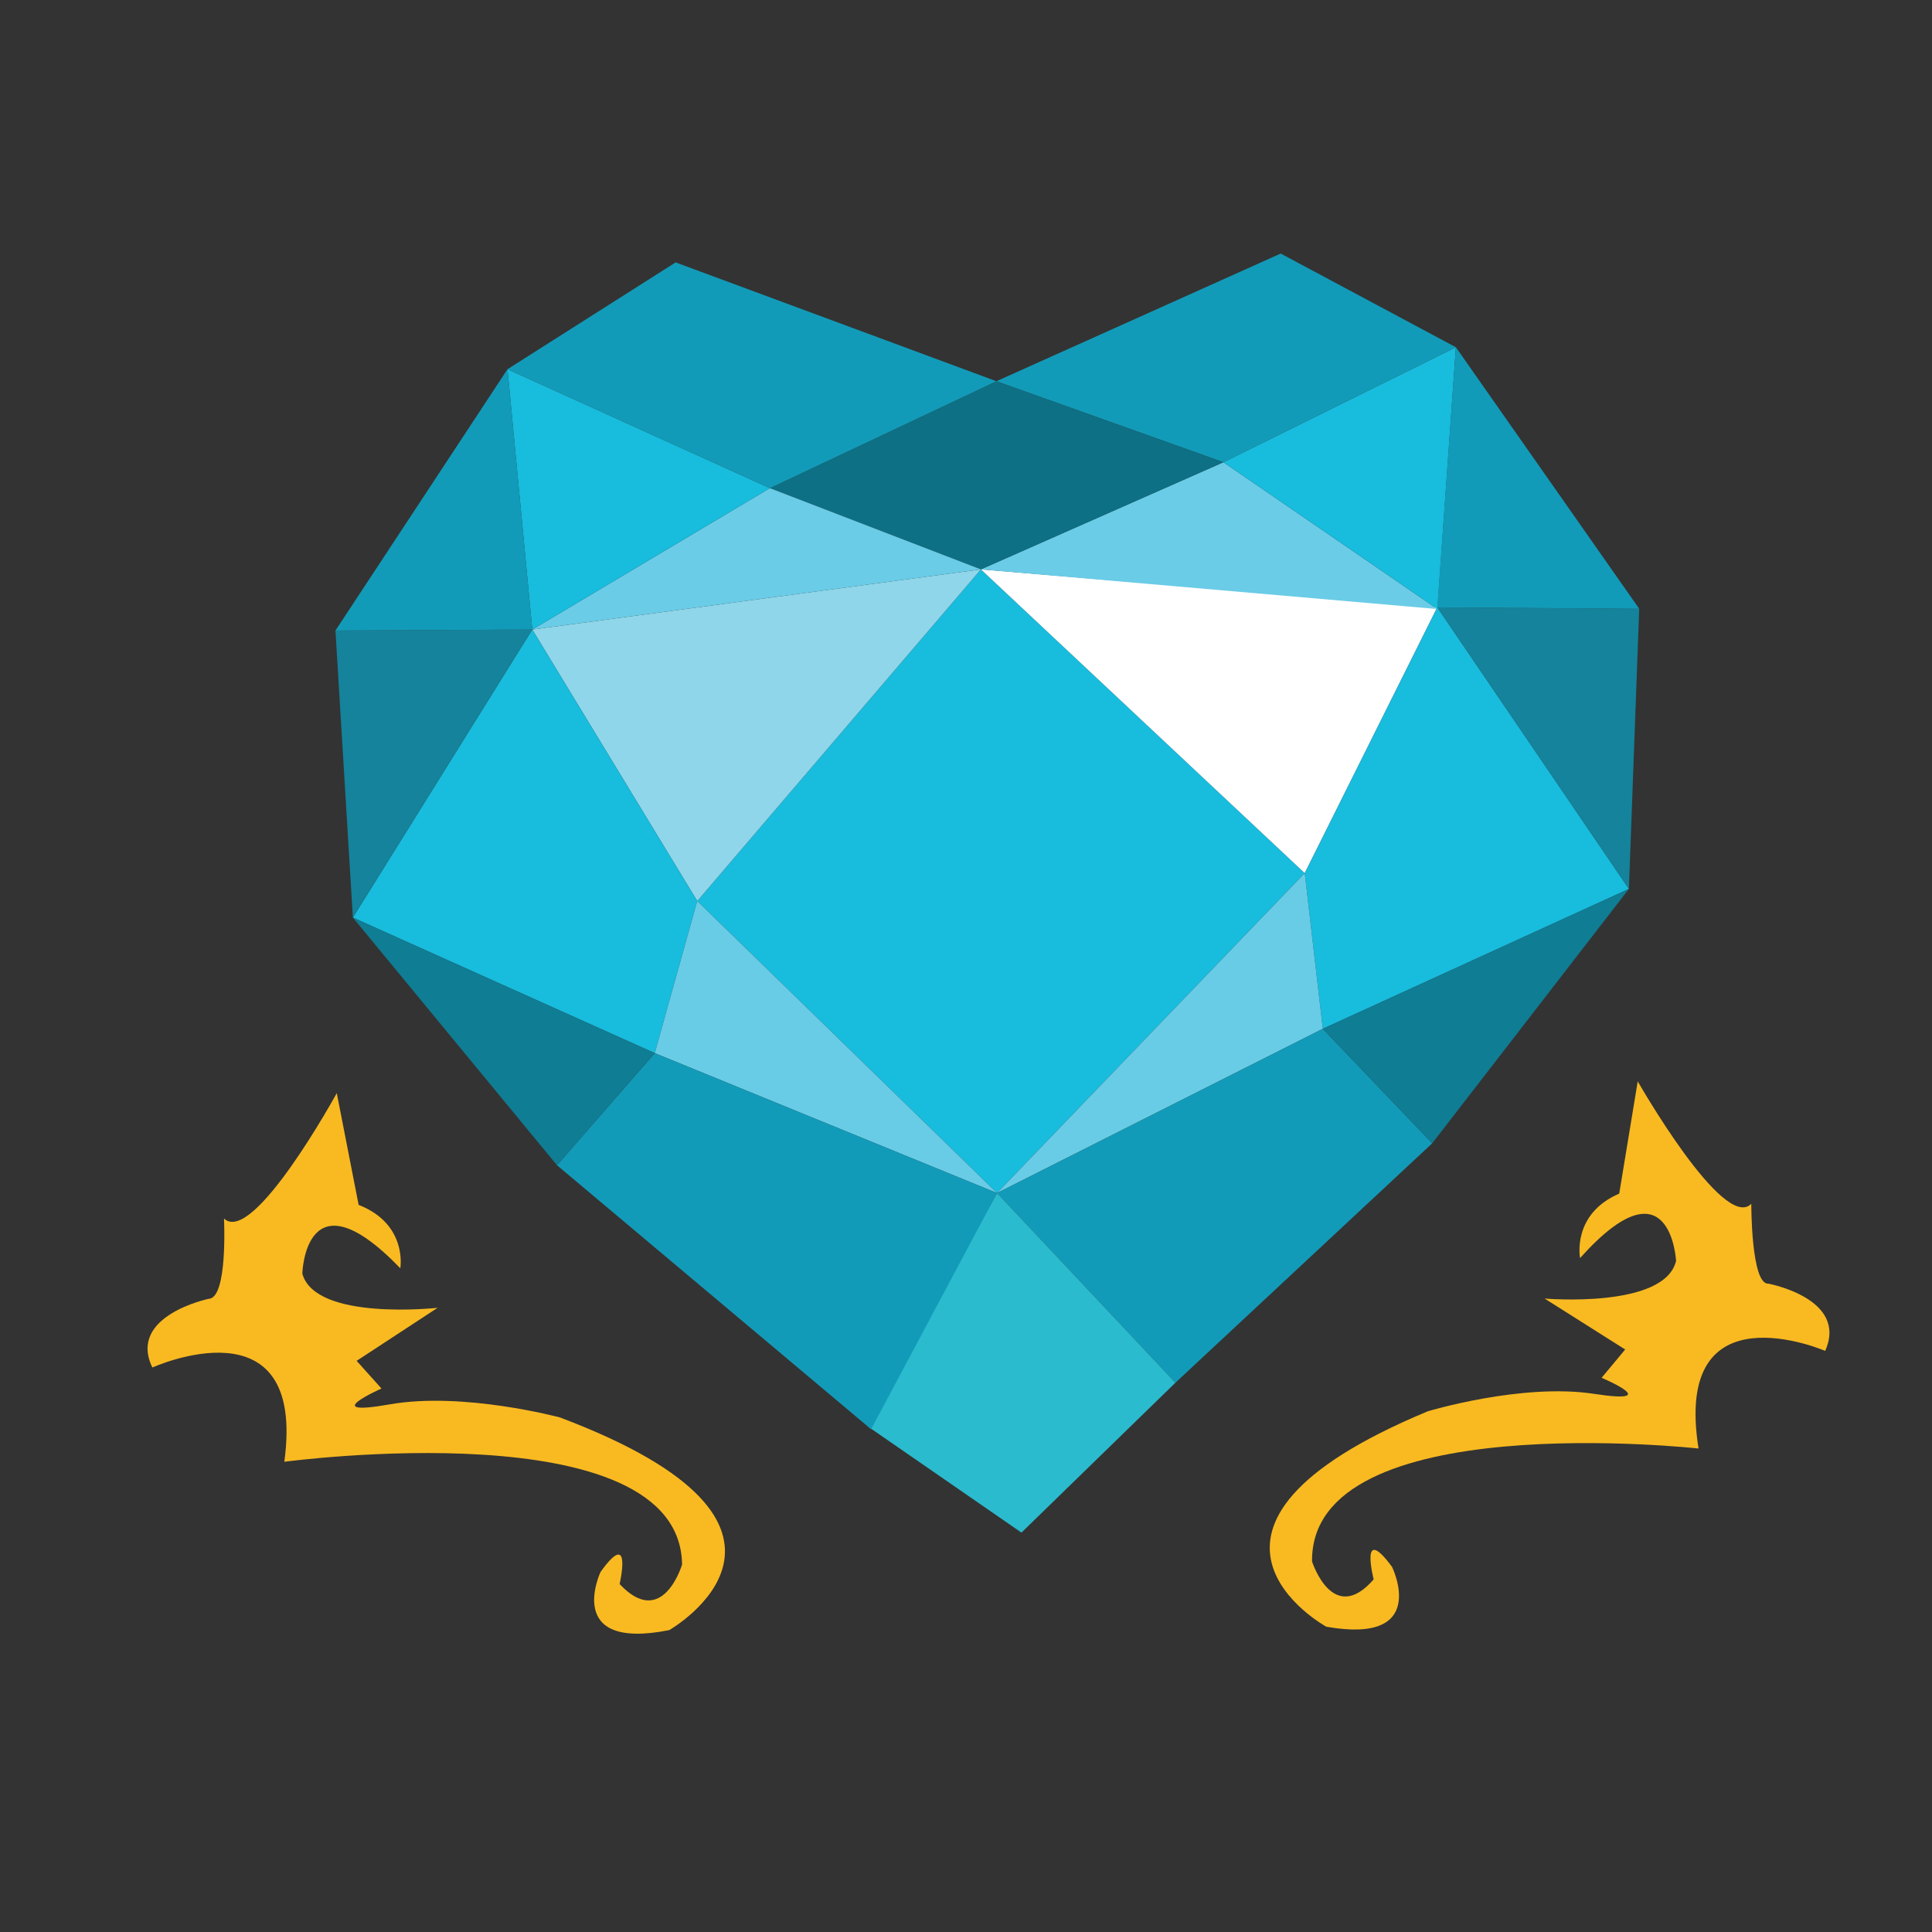 <?xml version="1.0" encoding="utf-8"?>
<!-- Generator: Adobe Illustrator 14.0.0, SVG Export Plug-In . SVG Version: 6.00 Build 43363)  -->
<!DOCTYPE svg PUBLIC "-//W3C//DTD SVG 1.1//EN" "http://www.w3.org/Graphics/SVG/1.1/DTD/svg11.dtd">
<svg version="1.1" id="Layer_1" xmlns="http://www.w3.org/2000/svg" xmlns:xlink="http://www.w3.org/1999/xlink" x="0px" y="0px"
	 width="1000px" height="1000px" viewBox="0 0 1000 1000" enable-background="new 0 0 1000 1000" xml:space="preserve">
<rect x="0" y="0" width="1000" height="1000" fill="#333333" stroke="none"/>
<path fill="#F9BA21" d="M686.502,841.99c0,0-93-51,52.5-111.5c0,0,48.612-14.738,85.978-9.049c37.312,5.73,4.005-8.299,4.005-8.299
	l12.209-14.652l-41.702-26.365c0,0,62.143,5.393,68.042-19.512c0,0-2.811-53.807-49.693-1.441c0,0-4.45-22.727,20.268-33.359
	l9.574-58.115c0,0,44.475,78.072,58.781,63.383c0,0-0.128,41.912,8.836,41.334c0,0,41.479,7.711,29.414,34.797
	c0,0-79.104-34.15-65.549,50.537c0,0-201.097-22.24-200.049,58.479c0,0,10.687,33.621,31.887,9.264c0,0-7.5-29.5,9.5-6.5
	C720.502,810.99,740.502,851.49,686.502,841.99z"/>
<polygon fill="#18BCDD" points="360.89,466.374 507.711,294.708 675.333,451.933 516.069,617.52 "/>
<polyline fill="#FFFFFF" points="507.711,294.708 743.933,314.388 675.333,451.933 "/>
<polygon fill="#18BCDD" points="743.933,314.388 675.333,451.933 684.677,532.502 843.118,460.101 "/>
<polyline fill="#14839B" points="743.933,314.388 843.118,460.101 848.458,315.104 "/>
<polyline fill="#69CCE6" points="516.069,617.52 675.333,451.933 684.677,532.502 "/>
<polyline fill="#129BB8" points="516.069,617.52 608.396,715.688 741.305,591.777 684.677,532.502 "/>
<polyline fill="#0F7D94" points="684.677,532.502 741.305,591.777 843.118,460.101 "/>
<polyline fill="#2ABBCE" points="516.069,617.52 449.323,738.422 528.706,793.275 608.396,715.688 "/>
<polyline fill="#6ACCE7" points="507.711,294.708 633.237,239.256 744.002,315.241 "/>
<polyline fill="#18BCDD" points="633.237,239.256 753.566,179.734 744.002,315.241 "/>
<polyline fill="#129BB8" points="753.566,179.734 743.933,314.388 848.458,315.104 "/>
<polyline fill="#129BB8" points="515.735,197.323 633.237,239.256 753.566,179.734 662.89,131.239 "/>
<polyline fill="#0D7085" points="515.735,197.323 398.484,252.664 507.711,294.708 633.237,239.256 "/>
<polyline fill="#8FD6EA" points="507.711,294.708 275.509,325.858 360.89,466.374 "/>
<polygon fill="#18BCDD" points="275.509,325.858 360.89,466.374 338.915,545.104 182.641,474.933 "/>
<polyline fill="#14839B" points="275.509,325.858 182.641,474.933 173.627,326.371 "/>
<polyline fill="#69CCE6" points="516.069,617.52 360.89,466.374 338.915,545.104 "/>
<polyline fill="#129BB8" points="516.069,617.52 450.891,739.779 288.301,603.133 338.915,545.104 "/>
<polyline fill="#0F7D94" points="338.915,545.104 288.301,603.133 182.641,474.933 "/>
<polyline fill="#6ACCE7" points="507.711,294.708 398.484,252.664 275.509,325.858 "/>
<polyline fill="#18BCDD" points="398.484,252.664 262.682,191.104 275.509,325.858 "/>
<polyline fill="#129BB8" points="262.682,191.104 275.509,325.858 173.627,326.371 "/>
<polyline fill="#129BB8" points="515.735,197.323 398.484,252.664 262.682,191.104 349.703,135.819 "/>
<path fill="#F9BA21" d="M346.387,843.748c0,0,93.653-53.432-56.563-110.078c0,0-50.044-13.453-88.062-6.783
	c-37.961,6.711-4.31-8.189-4.31-8.189l-12.856-14.326l41.902-27.455c0,0-63.334,7.029-70.017-17.711c0,0,1.454-53.863,50.722-2.752
	c0,0,3.947-22.834-21.58-32.813l-11.311-57.844c0,0-43.373,79.217-58.374,64.91c0,0,2.063,41.285-7.937,41.553
	c0,0-42.166,8.799-29.129,35.559c0,0,79.901-36.223,68.287,48.793c0,0,204.827-27.529,205.883,53.189
	c0,0-10.029,33.893-32.326,10.102c0,0,6.883-29.688-9.876-6.248C310.841,813.654,291.479,854.668,346.387,843.748z"/>
</svg>
